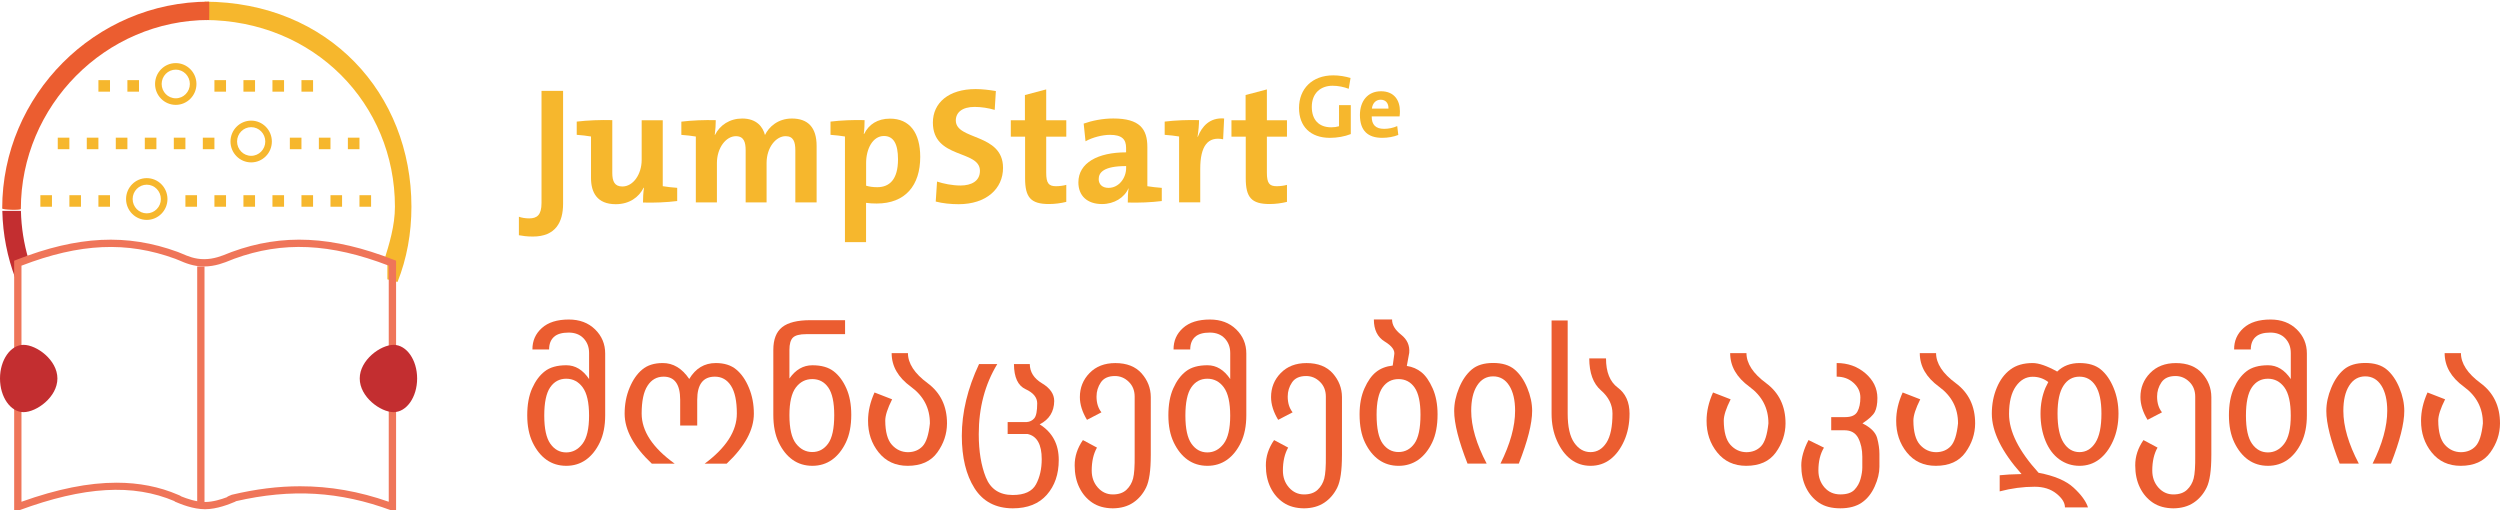 <?xml version="1.0" encoding="utf-8"?>
<!-- Generator: Adobe Illustrator 16.0.0, SVG Export Plug-In . SVG Version: 6.00 Build 0)  -->
<!DOCTYPE svg PUBLIC "-//W3C//DTD SVG 1.1//EN" "http://www.w3.org/Graphics/SVG/1.1/DTD/svg11.dtd">
<svg version="1.1" id="Layer_1" xmlns="http://www.w3.org/2000/svg" xmlns:xlink="http://www.w3.org/1999/xlink" x="0px" y="0px"
	 width="171.403px" height="35px" viewBox="0 0 171.403 35" enable-background="new 0 0 171.403 35" xml:space="preserve">
<g>
	<g>
		<g>
			<g>
				<path fill="#F6B72D" d="M36.535,16.218c-0.413,0-0.698-0.043-0.959-0.09v-1.269c0.183,0.069,0.433,0.114,0.707,0.114
					c0.535,0,0.844-0.229,0.844-1.053V6.231h1.479v7.744C38.605,15.233,38.092,16.218,36.535,16.218z"/>
				<path fill="#F6B72D" d="M44.085,13.886c0-0.261,0.013-0.688,0.067-1.006l-0.022-0.012C43.799,13.535,43.139,14,42.216,14
					c-1.286,0-1.696-0.814-1.696-1.801V9.358c-0.272-0.046-0.649-0.092-0.979-0.115V8.337c0.752-0.09,1.651-0.123,2.438-0.101v3.612
					c0,0.588,0.158,0.938,0.694,0.938c0.74,0,1.321-0.838,1.321-1.823V8.247h1.445v4.518c0.274,0.045,0.66,0.092,0.99,0.113v0.905
					C45.714,13.875,44.837,13.909,44.085,13.886z"/>
				<path fill="#F6B72D" d="M54.529,13.875v-3.566c0-0.6-0.137-0.973-0.67-0.973c-0.639,0-1.301,0.748-1.301,1.844v2.695h-1.435
					v-3.565c0-0.555-0.114-0.973-0.672-0.973c-0.671,0-1.298,0.792-1.298,1.845v2.694h-1.446V9.361
					c-0.274-0.046-0.66-0.092-0.993-0.114V8.34c0.719-0.09,1.607-0.122,2.36-0.101c0,0.271-0.024,0.691-0.069,1.018h0.012
					c0.342-0.689,1.024-1.131,1.869-1.131c1.002,0,1.424,0.589,1.561,1.131c0.262-0.553,0.888-1.131,1.845-1.131
					c1.093,0,1.696,0.6,1.696,1.88v3.871h-1.457l0,0h-0.002V13.875z"/>
				<path fill="#F6B72D" d="M56.941,9.244V8.337c0.719-0.089,1.586-0.122,2.336-0.101c0,0.281-0.012,0.657-0.055,0.951h0.022
					c0.319-0.657,0.922-1.053,1.776-1.053c1.343,0,2.072,0.962,2.072,2.626c0,1.957-1.023,3.194-2.984,3.194
					c-0.273,0-0.49-0.013-0.73-0.047v2.695h-1.447V9.358C57.662,9.313,57.273,9.267,56.941,9.244z M60.602,9.324
					c-0.764,0-1.22,0.883-1.22,1.845v1.563c0.228,0.067,0.468,0.102,0.763,0.102c0.834,0,1.424-0.521,1.424-1.913
					C61.568,9.867,61.264,9.324,60.602,9.324z"/>
				<path fill="#F6B72D" d="M65.727,14c-0.549,0-1.096-0.057-1.572-0.181l0.09-1.371c0.434,0.146,1.049,0.271,1.607,0.271
					c0.752,0,1.334-0.305,1.334-1.006c0-1.46-3.226-0.793-3.226-3.307c0-1.359,1.083-2.299,2.929-2.299
					c0.432,0,0.932,0.057,1.389,0.135l-0.079,1.292c-0.433-0.125-0.909-0.204-1.38-0.204c-0.854,0-1.287,0.385-1.287,0.929
					c0,1.371,3.238,0.86,3.238,3.25C68.77,12.946,67.615,14,65.727,14z"/>
				<path fill="#F6B72D" d="M71.922,13.989c-1.254,0-1.641-0.454-1.641-1.768V9.368h-0.979V8.247h0.968V6.515l1.459-0.385v2.117
					h1.377v1.121h-1.377v2.469c0,0.727,0.172,0.93,0.672,0.93c0.238,0,0.5-0.035,0.705-0.092v1.166
					C72.741,13.931,72.323,13.989,71.922,13.989z"/>
				<path fill="#F6B72D" d="M77.322,13.886c0-0.326,0.01-0.666,0.055-0.961l-0.011-0.012c-0.273,0.633-0.97,1.077-1.812,1.077
					c-1.025,0-1.619-0.578-1.619-1.483c0-1.35,1.346-2.062,3.271-2.062v-0.306c0-0.589-0.285-0.894-1.105-0.894
					c-0.513,0-1.196,0.17-1.676,0.441l-0.127-1.211c0.57-0.204,1.299-0.352,2.029-0.352c1.824,0,2.337,0.725,2.337,1.959v2.685
					c0.271,0.045,0.659,0.09,0.989,0.113v0.904C78.938,13.875,78.062,13.909,77.322,13.886z M77.209,11.386
					c-1.538,0-1.881,0.439-1.881,0.894c0,0.36,0.249,0.601,0.672,0.601c0.718,0,1.209-0.68,1.209-1.359V11.386z"/>
				<path fill="#F6B72D" d="M82.104,9.38h0.021c0.276-0.714,0.821-1.334,1.803-1.257l-0.069,1.426
					c-1.049-0.215-1.569,0.464-1.569,2.027v2.298H80.84V9.358c-0.273-0.046-0.658-0.092-0.988-0.114V8.337
					c0.715-0.09,1.596-0.122,2.356-0.101C82.206,8.531,82.172,8.984,82.104,9.38z"/>
				<path fill="#F6B72D" d="M87.051,13.989c-1.252,0-1.641-0.454-1.641-1.768V9.368h-0.98V8.247H85.4V6.515l1.459-0.385v2.117h1.377
					v1.121h-1.377v2.469c0,0.727,0.171,0.93,0.673,0.93c0.237,0,0.5-0.035,0.704-0.092v1.166
					C87.871,13.931,87.45,13.989,87.051,13.989z"/>
			</g>
		</g>
		<path fill="#F6B72D" d="M92.47,6.088c-0.337-0.128-0.721-0.209-1.11-0.209c-0.827,0-1.422,0.519-1.422,1.449
			c0,0.882,0.483,1.401,1.334,1.401c0.198,0,0.371-0.025,0.533-0.074V7.206h0.807v1.986c-0.416,0.166-0.93,0.259-1.432,0.259
			c-1.328,0-2.117-0.777-2.117-2.047c0-1.309,0.894-2.238,2.347-2.238c0.415,0,0.821,0.073,1.185,0.179L92.47,6.088z"/>
		<path fill="#F6B72D" d="M95.957,7.982h-1.911c-0.006,0.574,0.276,0.852,0.851,0.852c0.305,0,0.634-0.068,0.898-0.19l0.074,0.608
			c-0.328,0.131-0.721,0.198-1.104,0.198c-0.98,0-1.527-0.487-1.527-1.566c0-0.938,0.521-1.627,1.445-1.627
			c0.897,0,1.297,0.61,1.297,1.368C95.98,7.729,95.975,7.854,95.957,7.982z M94.66,6.836c-0.329,0-0.559,0.241-0.602,0.611h1.137
			C95.206,7.064,94.996,6.836,94.66,6.836z"/>
	</g>
	<g>
		<g>
			<path fill="none" d="M12.047,34.193c0.01,0.005,0.03,0.012,0.043,0.019C12.369,34.323,12.047,34.193,12.047,34.193z"/>
			<path fill="none" d="M16.079,34.196c0.001,0,0.006-0.003,0.007-0.005C16.086,34.193,15.504,34.423,16.079,34.196z"/>
			<path fill="#F6B72D" d="M14.021,1.371L14.021,1.371c7.521,0.015,13.056,5.75,13.056,12.8c0,1.309-0.389,2.565-0.76,3.754
				c0.142,0.053,0.241,0.104,0.241,0.162c0,0.354,0,0.711,0,1.065l0.696,0.181c0.639-1.6,0.954-3.341,0.954-5.162
				c0-7.739-5.662-14.038-14.186-14.057L14.021,1.371L14.021,1.371L14.021,1.371z"/>
			<path fill="#EB5D30" d="M1.43,14.327C1.43,7.27,7.212,1.37,14.332,1.37c0.006,0,0.01-1.256,0-1.256
				c-7.819,0-14.181,6.427-14.181,14.177C0.151,14.388,1.43,14.425,1.43,14.327z"/>
			<path fill="#EB5D30" d="M14.349,1.371c0.003,0,0.007,0,0.01,0V0.114c-0.002,0-0.006,0-0.01,0V1.371z"/>
			<path fill="#C32E30" d="M1.947,17.749c-0.308-1.048-0.487-2.15-0.512-3.29H0.159c0.034,1.62,0.348,3.173,0.891,4.616
				c0-0.33,0-0.661,0-0.991C1.35,17.964,1.649,17.854,1.947,17.749z"/>
			<rect x="26.712" y="18.599" fill="none" width="0.001" height="0.803"/>
		</g>
		<g>
			<path fill="#EF7559" d="M0.971,35.114v-17.24l0.159-0.062c4.207-1.647,7.579-1.81,11.055-0.54c0.089,0.031,0.188,0.074,0.3,0.122
				c0.387,0.167,0.871,0.375,1.511,0.375c0.665,0,1.225-0.229,1.634-0.395c0.098-0.041,0.187-0.075,0.264-0.103
				c3.475-1.271,6.899-1.105,11.103,0.54l0.159,0.062v17.24l-0.337-0.125c-3.523-1.299-6.831-1.504-10.669-0.62l0.006,0.017
				l-0.092,0.037c-0.322,0.133-1.179,0.491-2.006,0.491c-0.825,0-1.671-0.354-1.99-0.489l-0.095-0.039l0.007-0.019
				c-2.848-1.217-6.213-1.022-10.67,0.622L0.971,35.114z M12.434,34.036c0.364,0.146,1.014,0.381,1.622,0.381
				c0.54,0,1.113-0.183,1.494-0.326c0.064-0.062,0.181-0.105,0.343-0.17c1.664-0.395,3.185-0.582,4.682-0.582
				c2.049,0,4.041,0.348,6.078,1.062V18.214c-4.015-1.541-7.271-1.687-10.589-0.476c-0.073,0.026-0.154,0.06-0.245,0.097
				c-0.423,0.172-1.061,0.434-1.825,0.434c-0.744,0-1.302-0.242-1.71-0.418c-0.102-0.043-0.191-0.082-0.273-0.11
				c-3.317-1.211-6.524-1.069-10.539,0.474v16.186c2.461-0.879,4.598-1.307,6.52-1.307c1.528,0,2.947,0.278,4.221,0.83
				C12.296,33.957,12.376,33.988,12.434,34.036z"/>
		</g>
		<rect x="13.52" y="18.269" fill="#EF7559" width="0.501" height="16.518"/>
		<path fill="#C32E30" d="M28.599,25.949c0,1.274-0.722,2.308-1.614,2.308c-0.89,0-2.322-1.033-2.322-2.308
			c0-1.272,1.432-2.306,2.322-2.306C27.876,23.644,28.599,24.677,28.599,25.949z"/>
		<path fill="#C32E30" d="M3.936,25.949c0,1.274-1.43,2.308-2.322,2.308C0.723,28.257,0,27.224,0,25.949
			c0-1.272,0.723-2.306,1.614-2.306C2.506,23.644,3.936,24.677,3.936,25.949z"/>
		<path fill="#F6B72D" d="M21.464,6.283h-0.796V5.494h0.796V6.283z M19.475,6.283h-0.796V5.494h0.796V6.283z M17.486,6.283H16.69
			V5.494h0.796V6.283z M15.497,6.283h-0.796V5.494h0.796V6.283z M9.53,6.283H8.734V5.494H9.53V6.283z M7.542,6.283H6.747V5.494
			h0.795V6.283z"/>
		<path fill="#F6B72D" d="M24.646,10.229h-0.795V9.439h0.795V10.229z M22.658,10.229h-0.796V9.439h0.796V10.229z M20.668,10.229
			h-0.796V9.439h0.796V10.229z M14.701,10.229h-0.795V9.439h0.795V10.229z M12.712,10.229h-0.795V9.439h0.795V10.229z
			 M10.723,10.229H9.928V9.439h0.795V10.229L10.723,10.229z M8.735,10.229H7.939V9.439h0.796V10.229z M6.746,10.229H5.95V9.439
			h0.796V10.229z M4.756,10.229H3.96V9.439h0.796V10.229L4.756,10.229z"/>
		<path fill="#F6B72D" d="M25.442,14.173h-0.797v-0.789h0.797V14.173z M23.453,14.173h-0.795v-0.789h0.795V14.173z M21.464,14.173
			h-0.796v-0.789h0.796V14.173z M19.475,14.173h-0.796v-0.789h0.796V14.173z M17.486,14.173H16.69v-0.789h0.796V14.173z
			 M15.497,14.173h-0.796v-0.789h0.796V14.173z M13.508,14.173h-0.796v-0.789h0.796V14.173z M7.542,14.173H6.747v-0.789h0.795
			V14.173z M5.552,14.173H4.757v-0.789h0.795V14.173L5.552,14.173z M3.563,14.173H2.768v-0.789h0.795V14.173z"/>
		<path fill="#F6B72D" d="M12.051,7.19c-0.785,0-1.42-0.643-1.42-1.432c0-0.79,0.636-1.432,1.42-1.432
			c0.781,0,1.418,0.643,1.418,1.432S12.832,7.19,12.051,7.19z M12.051,4.774c-0.535,0-0.968,0.441-0.968,0.983
			s0.433,0.983,0.968,0.983c0.531,0,0.966-0.441,0.966-0.983C13.017,5.216,12.582,4.774,12.051,4.774z"/>
		<path fill="#F6B72D" d="M17.221,11.134c-0.783,0-1.419-0.642-1.419-1.432s0.637-1.431,1.419-1.431
			c0.782,0,1.418,0.642,1.418,1.431C18.64,10.492,18.003,11.134,17.221,11.134z M17.221,8.718c-0.534,0-0.967,0.442-0.967,0.983
			c0,0.542,0.434,0.983,0.967,0.983c0.533,0,0.967-0.441,0.967-0.983C18.188,9.16,17.754,8.718,17.221,8.718z"/>
		<path fill="#F6B72D" d="M10.062,15.077c-0.783,0-1.419-0.642-1.419-1.431c0-0.79,0.636-1.433,1.419-1.433s1.42,0.643,1.42,1.433
			C11.481,14.436,10.843,15.077,10.062,15.077z M10.062,12.662c-0.533,0-0.968,0.441-0.968,0.983c0,0.543,0.435,0.982,0.968,0.982
			s0.968-0.439,0.968-0.982C11.028,13.104,10.594,12.662,10.062,12.662z"/>
	</g>
</g>
<g>
	<g>
		<path fill="#EB5D30" d="M41.492,24.238v4.232c0,0.732-0.124,1.355-0.371,1.869c-0.248,0.516-0.565,0.91-0.952,1.186
			c-0.388,0.273-0.835,0.412-1.343,0.412c-0.517,0-0.968-0.139-1.355-0.412c-0.387-0.275-0.704-0.67-0.952-1.186
			c-0.247-0.514-0.371-1.137-0.371-1.869c0-0.727,0.112-1.344,0.337-1.846c0.224-0.504,0.514-0.895,0.869-1.168
			c0.355-0.275,0.847-0.414,1.473-0.414c0.618,0,1.139,0.316,1.562,0.947v-1.785c0-0.406-0.126-0.74-0.378-1.006
			c-0.252-0.264-0.594-0.396-1.025-0.396c-0.457,0-0.794,0.1-1.012,0.301s-0.327,0.486-0.327,0.855h-1.143
			c-0.004-0.59,0.211-1.078,0.645-1.467c0.434-0.391,1.05-0.584,1.851-0.584c0.736,0,1.336,0.225,1.799,0.676
			C41.261,23.035,41.492,23.586,41.492,24.238z M38.82,31.018c0.443,0,0.816-0.197,1.117-0.592c0.3-0.393,0.45-1.037,0.45-1.93
			c0-0.896-0.146-1.543-0.438-1.939c-0.291-0.395-0.668-0.592-1.129-0.592c-0.462,0-0.828,0.197-1.099,0.592
			c-0.271,0.396-0.406,1.043-0.406,1.939c0,0.893,0.14,1.537,0.419,1.93C38.014,30.82,38.375,31.018,38.82,31.018z"/>
		<path fill="#EB5D30" d="M46.634,27.412c0-1.059-0.379-1.588-1.136-1.588c-0.466,0-0.833,0.207-1.102,0.623
			c-0.269,0.414-0.403,1.051-0.403,1.91c0,1.201,0.755,2.346,2.267,3.434h-1.568c-1.244-1.172-1.866-2.314-1.866-3.428
			c0-0.643,0.112-1.234,0.337-1.773c0.224-0.541,0.514-0.959,0.869-1.254c0.355-0.297,0.823-0.445,1.402-0.445
			c0.716-0.004,1.323,0.359,1.822,1.092c0.432-0.727,1.039-1.092,1.822-1.092c0.579,0,1.047,0.148,1.402,0.445
			c0.355,0.295,0.646,0.713,0.869,1.254c0.225,0.539,0.337,1.131,0.337,1.773c0,1.113-0.622,2.256-1.866,3.428H48.31
			c1.473-1.092,2.209-2.236,2.209-3.434c0-0.859-0.135-1.496-0.403-1.91c-0.269-0.416-0.636-0.623-1.102-0.623
			c-0.808,0-1.212,0.529-1.212,1.588v1.764h-1.168V27.412z"/>
		<path fill="#EB5D30" d="M57.939,21.953v0.957h-2.66c-0.453,0-0.759,0.08-0.917,0.238c-0.159,0.158-0.238,0.439-0.238,0.842v1.961
			c0.423-0.605,0.948-0.908,1.574-0.908c0.618,0,1.104,0.139,1.46,0.414c0.355,0.273,0.646,0.664,0.869,1.168
			c0.225,0.502,0.337,1.107,0.337,1.814c0,0.754-0.124,1.387-0.371,1.9c-0.248,0.516-0.565,0.91-0.952,1.186
			c-0.388,0.273-0.835,0.412-1.343,0.412c-0.517,0-0.968-0.139-1.355-0.412c-0.387-0.275-0.704-0.67-0.952-1.186
			c-0.247-0.514-0.371-1.146-0.371-1.9V23.99c0-0.721,0.202-1.24,0.606-1.559c0.404-0.32,1.048-0.479,1.933-0.479H57.939z
			 M55.691,30.992c0.445,0,0.807-0.193,1.086-0.578s0.419-1.035,0.419-1.949c0-0.875-0.136-1.508-0.406-1.895
			s-0.637-0.58-1.099-0.58c-0.461,0-0.838,0.193-1.129,0.58c-0.293,0.387-0.438,1.02-0.438,1.895c0,0.914,0.15,1.564,0.45,1.949
			C54.875,30.799,55.248,30.992,55.691,30.992z"/>
		<path fill="#EB5D30" d="M64.928,29.029c-0.004,0.721-0.227,1.385-0.666,1.994c-0.44,0.609-1.117,0.914-2.031,0.914
			c-0.834,0-1.496-0.307-1.987-0.918s-0.734-1.338-0.729-2.18c0-0.631,0.147-1.273,0.443-1.93l1.207,0.469
			c-0.313,0.623-0.471,1.109-0.471,1.461c0.005,0.773,0.157,1.328,0.457,1.66c0.301,0.332,0.667,0.5,1.099,0.504
			c0.415-0.004,0.749-0.141,1.003-0.41c0.254-0.268,0.421-0.789,0.502-1.564c0.004-1.041-0.432-1.881-1.309-2.52
			c-0.875-0.639-1.313-1.404-1.313-2.297h1.117c0.004,0.711,0.452,1.395,1.343,2.053S64.928,27.846,64.928,29.029z"/>
		<path fill="#EB5D30" d="M72.278,27.494c-0.009,0.732-0.341,1.266-0.996,1.6c0.875,0.549,1.312,1.367,1.307,2.449
			c0,0.965-0.271,1.758-0.815,2.377c-0.544,0.621-1.323,0.932-2.339,0.932c-1.168-0.006-2.042-0.465-2.621-1.379
			c-0.58-0.914-0.87-2.111-0.87-3.592c0-1.604,0.394-3.244,1.181-4.92h1.25c-0.846,1.393-1.27,2.994-1.27,4.805
			c0,1.168,0.162,2.156,0.486,2.961c0.323,0.807,0.938,1.211,1.844,1.211c0.8,0,1.331-0.244,1.594-0.73
			c0.262-0.486,0.393-1.062,0.393-1.727c0-1.012-0.325-1.588-0.977-1.727h-1.359v-0.818h1.309c0.207-0.014,0.378-0.098,0.514-0.254
			c0.136-0.158,0.203-0.5,0.203-1.029c0-0.402-0.265-0.725-0.793-0.969c-0.529-0.242-0.796-0.816-0.801-1.723h1.086
			c0.004,0.547,0.284,0.986,0.841,1.32S72.278,27.02,72.278,27.494z"/>
		<path fill="#EB5D30" d="M78.898,31.227c0,1.027-0.106,1.762-0.32,2.199s-0.51,0.783-0.889,1.037s-0.843,0.383-1.393,0.389
			c-0.559-0.006-1.027-0.135-1.406-0.389s-0.675-0.6-0.889-1.037s-0.32-0.943-0.32-1.514c-0.005-0.609,0.184-1.189,0.564-1.74
			l0.965,0.516c-0.241,0.422-0.361,0.947-0.361,1.574c0,0.461,0.139,0.848,0.418,1.164c0.279,0.314,0.623,0.473,1.029,0.473
			c0.397,0,0.708-0.105,0.933-0.316c0.225-0.213,0.377-0.473,0.457-0.779s0.116-0.832,0.108-1.576v-4.031
			c0-0.418-0.136-0.76-0.406-1.021c-0.271-0.264-0.587-0.395-0.946-0.395c-0.448,0-0.771,0.146-0.968,0.439
			c-0.197,0.291-0.295,0.615-0.295,0.971c0,0.436,0.111,0.795,0.336,1.078l-0.99,0.516c-0.326-0.539-0.488-1.059-0.488-1.562
			c0-0.643,0.221-1.191,0.663-1.646s1.031-0.684,1.768-0.684c0.783,0,1.383,0.236,1.8,0.705c0.417,0.471,0.627,1.012,0.631,1.625
			V31.227z"/>
		<path fill="#EB5D30" d="M85.449,24.238v4.232c0,0.732-0.124,1.355-0.371,1.869c-0.248,0.516-0.565,0.91-0.952,1.186
			c-0.388,0.273-0.835,0.412-1.343,0.412c-0.517,0-0.968-0.139-1.355-0.412c-0.387-0.275-0.704-0.67-0.952-1.186
			c-0.247-0.514-0.371-1.137-0.371-1.869c0-0.727,0.112-1.344,0.337-1.846c0.224-0.504,0.514-0.895,0.869-1.168
			c0.355-0.275,0.847-0.414,1.473-0.414c0.618,0,1.139,0.316,1.562,0.947v-1.785c0-0.406-0.126-0.74-0.378-1.006
			c-0.252-0.264-0.594-0.396-1.025-0.396c-0.457,0-0.794,0.1-1.012,0.301s-0.327,0.486-0.327,0.855H80.46
			c-0.004-0.59,0.211-1.078,0.645-1.467c0.434-0.391,1.05-0.584,1.851-0.584c0.736,0,1.336,0.225,1.799,0.676
			C85.218,23.035,85.449,23.586,85.449,24.238z M82.777,31.018c0.443,0,0.816-0.197,1.117-0.592c0.3-0.393,0.45-1.037,0.45-1.93
			c0-0.896-0.146-1.543-0.438-1.939c-0.291-0.395-0.668-0.592-1.129-0.592c-0.462,0-0.828,0.197-1.099,0.592
			c-0.271,0.396-0.406,1.043-0.406,1.939c0,0.893,0.14,1.537,0.419,1.93C81.971,30.82,82.332,31.018,82.777,31.018z"/>
		<path fill="#EB5D30" d="M92.006,31.227c0,1.027-0.106,1.762-0.32,2.199s-0.51,0.783-0.889,1.037s-0.843,0.383-1.393,0.389
			c-0.559-0.006-1.027-0.135-1.406-0.389s-0.675-0.6-0.889-1.037s-0.32-0.943-0.32-1.514c-0.005-0.609,0.184-1.189,0.564-1.74
			l0.965,0.516c-0.241,0.422-0.361,0.947-0.361,1.574c0,0.461,0.139,0.848,0.418,1.164c0.279,0.314,0.623,0.473,1.029,0.473
			c0.397,0,0.708-0.105,0.933-0.316c0.225-0.213,0.377-0.473,0.457-0.779s0.116-0.832,0.108-1.576v-4.031
			c0-0.418-0.136-0.76-0.406-1.021c-0.271-0.264-0.587-0.395-0.946-0.395c-0.448,0-0.771,0.146-0.968,0.439
			c-0.197,0.291-0.295,0.615-0.295,0.971c0,0.436,0.111,0.795,0.336,1.078l-0.99,0.516c-0.326-0.539-0.488-1.059-0.488-1.562
			c0-0.643,0.221-1.191,0.663-1.646s1.031-0.684,1.768-0.684c0.783,0,1.383,0.236,1.8,0.705c0.417,0.471,0.627,1.012,0.631,1.625
			V31.227z"/>
		<path fill="#EB5D30" d="M95.892,31.938c-0.517,0-0.968-0.139-1.355-0.412c-0.387-0.275-0.704-0.67-0.952-1.186
			c-0.247-0.514-0.371-1.158-0.371-1.932c0-0.686,0.112-1.281,0.337-1.783c0.224-0.504,0.489-0.879,0.796-1.121
			c0.307-0.244,0.687-0.391,1.14-0.441l0.102-0.736c0.063-0.305-0.153-0.607-0.65-0.91s-0.746-0.809-0.746-1.514h1.25
			c-0.008,0.363,0.197,0.711,0.616,1.041s0.605,0.746,0.559,1.25l-0.165,0.895c0.385,0.059,0.721,0.205,1.006,0.436
			c0.286,0.23,0.541,0.598,0.766,1.102c0.224,0.502,0.336,1.098,0.336,1.783c0,0.773-0.124,1.418-0.371,1.932
			c-0.248,0.516-0.565,0.91-0.952,1.186C96.847,31.799,96.399,31.938,95.892,31.938z M95.886,30.992
			c0.443,0,0.806-0.193,1.085-0.578s0.419-1.045,0.419-1.98c0-0.859-0.136-1.482-0.406-1.867s-0.637-0.576-1.098-0.576
			c-0.462,0-0.828,0.191-1.099,0.576s-0.406,1.008-0.406,1.867c0,0.936,0.14,1.596,0.419,1.98S95.44,30.992,95.886,30.992z"/>
		<path fill="#EB5D30" d="M102.874,31.785c0.669-1.342,1.003-2.549,1.003-3.619c0-0.732-0.135-1.309-0.403-1.729
			c-0.269-0.422-0.636-0.633-1.101-0.633c-0.466,0-0.833,0.211-1.102,0.633c-0.269,0.42-0.403,0.996-0.403,1.729
			c0,1.07,0.354,2.277,1.06,3.619h-1.313c-0.609-1.549-0.914-2.754-0.914-3.611c0-0.518,0.112-1.045,0.337-1.584
			c0.224-0.541,0.514-0.959,0.869-1.258s0.844-0.447,1.467-0.447c0.621,0,1.11,0.148,1.466,0.447s0.646,0.717,0.87,1.258
			c0.224,0.539,0.336,1.066,0.336,1.584c0,0.857-0.305,2.062-0.914,3.611H102.874z"/>
		<path fill="#EB5D30" d="M110.11,24.574c0,0.936,0.269,1.602,0.807,2.002c0.537,0.4,0.806,0.996,0.806,1.787
			c0,0.689-0.124,1.311-0.371,1.863c-0.248,0.553-0.565,0.975-0.952,1.27c-0.388,0.293-0.837,0.441-1.35,0.441
			c-0.512,0-0.961-0.148-1.349-0.441c-0.387-0.295-0.704-0.717-0.952-1.27c-0.247-0.553-0.371-1.174-0.371-1.863v-6.393h1.104v6.387
			c0,0.9,0.149,1.566,0.447,1.996c0.299,0.43,0.672,0.645,1.12,0.645c0.449,0,0.812-0.215,1.089-0.645s0.416-1.096,0.416-1.996
			c0-0.605-0.265-1.139-0.794-1.598c-0.528-0.459-0.795-1.188-0.799-2.186H110.11z"/>
		<path fill="#EB5D30" d="M122.418,29.029c-0.004,0.721-0.227,1.385-0.666,1.994c-0.44,0.609-1.117,0.914-2.031,0.914
			c-0.834,0-1.496-0.307-1.987-0.918s-0.734-1.338-0.729-2.18c0-0.631,0.147-1.273,0.443-1.93l1.207,0.469
			c-0.313,0.623-0.471,1.109-0.471,1.461c0.005,0.773,0.157,1.328,0.457,1.66c0.301,0.332,0.667,0.5,1.099,0.504
			c0.415-0.004,0.749-0.141,1.003-0.41c0.254-0.268,0.421-0.789,0.502-1.564c0.004-1.041-0.432-1.881-1.309-2.52
			c-0.875-0.639-1.313-1.404-1.313-2.297h1.117c0.004,0.711,0.452,1.395,1.343,2.053S122.418,27.846,122.418,29.029z"/>
		<path fill="#EB5D30" d="M127.682,31.314c0-0.49-0.093-0.916-0.276-1.275c-0.185-0.359-0.501-0.539-0.949-0.539h-0.907v-0.902
			h0.958c0.423,0,0.702-0.125,0.838-0.377s0.203-0.574,0.203-0.969c0-0.385-0.155-0.719-0.467-1.002
			c-0.311-0.283-0.697-0.426-1.158-0.426v-0.934c0.766,0,1.422,0.234,1.968,0.701c0.546,0.469,0.821,1.033,0.825,1.693
			c0,0.414-0.06,0.734-0.178,0.961s-0.399,0.488-0.845,0.783c0.563,0.279,0.897,0.613,1.004,1c0.105,0.387,0.158,0.752,0.158,1.096
			V32c0,0.424-0.109,0.877-0.327,1.359s-0.515,0.852-0.892,1.107s-0.863,0.385-1.46,0.385c-0.601,0-1.091-0.129-1.47-0.385
			s-0.675-0.604-0.889-1.041s-0.32-0.943-0.32-1.514c0-0.521,0.165-1.102,0.495-1.74l1.06,0.521
			c-0.254,0.418-0.381,0.941-0.381,1.568c0,0.451,0.139,0.838,0.416,1.158c0.277,0.318,0.641,0.479,1.089,0.479
			c0.44,0,0.762-0.105,0.965-0.316c0.203-0.213,0.344-0.463,0.422-0.754c0.078-0.289,0.118-0.547,0.118-0.77V31.314z"/>
		<path fill="#EB5D30" d="M135.418,29.029c-0.004,0.721-0.227,1.385-0.666,1.994c-0.44,0.609-1.117,0.914-2.031,0.914
			c-0.834,0-1.496-0.307-1.987-0.918s-0.734-1.338-0.729-2.18c0-0.631,0.147-1.273,0.443-1.93l1.207,0.469
			c-0.313,0.623-0.471,1.109-0.471,1.461c0.005,0.773,0.157,1.328,0.457,1.66c0.301,0.332,0.667,0.5,1.099,0.504
			c0.415-0.004,0.749-0.141,1.003-0.41c0.254-0.268,0.421-0.789,0.502-1.564c0.004-1.041-0.432-1.881-1.309-2.52
			c-0.875-0.639-1.313-1.404-1.313-2.297h1.117c0.004,0.711,0.452,1.395,1.343,2.053S135.418,27.846,135.418,29.029z"/>
		<path fill="#EB5D30" d="M137.102,32.584c0.363-0.041,0.863-0.068,1.498-0.082c-1.359-1.527-2.038-2.906-2.038-4.139
			c0-0.643,0.112-1.234,0.337-1.773c0.224-0.541,0.535-0.959,0.933-1.254c0.397-0.297,0.907-0.445,1.53-0.445
			c0.423,0,0.983,0.195,1.682,0.584c0.397-0.389,0.908-0.584,1.529-0.584c0.623,0,1.111,0.148,1.467,0.445
			c0.355,0.295,0.646,0.713,0.869,1.254c0.225,0.539,0.337,1.131,0.337,1.773c0,0.689-0.124,1.311-0.371,1.863
			c-0.248,0.553-0.565,0.975-0.952,1.27c-0.388,0.293-0.837,0.441-1.35,0.441c-0.512,0-0.972-0.148-1.38-0.441
			c-0.408-0.295-0.726-0.717-0.952-1.27s-0.34-1.174-0.34-1.863c0-0.643,0.112-1.234,0.336-1.771l0.197-0.398
			c-0.317-0.242-0.673-0.363-1.066-0.363c-0.466,0-0.853,0.221-1.162,0.664c-0.309,0.441-0.463,1.07-0.463,1.883
			c-0.004,1.201,0.671,2.547,2.025,4.037c1.083,0.203,1.884,0.543,2.402,1.021s0.848,0.928,0.986,1.352h-1.58
			c0-0.316-0.194-0.633-0.584-0.945c-0.39-0.314-0.889-0.471-1.498-0.471c-0.787,0-1.585,0.105-2.393,0.318V32.584z M142.572,30.998
			c0.449,0,0.812-0.215,1.089-0.645s0.416-1.096,0.416-1.996c0-0.859-0.135-1.496-0.403-1.91c-0.269-0.416-0.636-0.623-1.102-0.623
			c-0.465,0-0.832,0.207-1.101,0.623c-0.269,0.414-0.403,1.051-0.403,1.91c0,0.9,0.139,1.566,0.416,1.996
			S142.124,30.998,142.572,30.998z"/>
		<path fill="#EB5D30" d="M151.611,31.227c0,1.027-0.106,1.762-0.32,2.199s-0.51,0.783-0.889,1.037s-0.843,0.383-1.393,0.389
			c-0.559-0.006-1.027-0.135-1.406-0.389s-0.675-0.6-0.889-1.037s-0.32-0.943-0.32-1.514c-0.005-0.609,0.184-1.189,0.564-1.74
			l0.965,0.516c-0.241,0.422-0.361,0.947-0.361,1.574c0,0.461,0.139,0.848,0.418,1.164c0.279,0.314,0.623,0.473,1.029,0.473
			c0.397,0,0.708-0.105,0.933-0.316c0.225-0.213,0.377-0.473,0.457-0.779s0.116-0.832,0.108-1.576v-4.031
			c0-0.418-0.136-0.76-0.406-1.021c-0.271-0.264-0.587-0.395-0.946-0.395c-0.448,0-0.771,0.146-0.968,0.439
			c-0.197,0.291-0.295,0.615-0.295,0.971c0,0.436,0.111,0.795,0.336,1.078l-0.99,0.516c-0.326-0.539-0.488-1.059-0.488-1.562
			c0-0.643,0.221-1.191,0.663-1.646s1.031-0.684,1.768-0.684c0.783,0,1.383,0.236,1.8,0.705c0.417,0.471,0.627,1.012,0.631,1.625
			V31.227z"/>
		<path fill="#EB5D30" d="M158.162,24.238v4.232c0,0.732-0.124,1.355-0.371,1.869c-0.248,0.516-0.565,0.91-0.952,1.186
			c-0.388,0.273-0.835,0.412-1.343,0.412c-0.517,0-0.968-0.139-1.355-0.412c-0.387-0.275-0.704-0.67-0.952-1.186
			c-0.247-0.514-0.371-1.137-0.371-1.869c0-0.727,0.112-1.344,0.337-1.846c0.224-0.504,0.514-0.895,0.869-1.168
			c0.355-0.275,0.847-0.414,1.473-0.414c0.618,0,1.139,0.316,1.562,0.947v-1.785c0-0.406-0.126-0.74-0.378-1.006
			c-0.252-0.264-0.594-0.396-1.025-0.396c-0.457,0-0.794,0.1-1.012,0.301s-0.327,0.486-0.327,0.855h-1.143
			c-0.004-0.59,0.211-1.078,0.645-1.467c0.434-0.391,1.05-0.584,1.851-0.584c0.736,0,1.336,0.225,1.799,0.676
			C157.931,23.035,158.162,23.586,158.162,24.238z M155.49,31.018c0.443,0,0.816-0.197,1.117-0.592c0.3-0.393,0.45-1.037,0.45-1.93
			c0-0.896-0.146-1.543-0.438-1.939c-0.291-0.395-0.668-0.592-1.129-0.592c-0.462,0-0.828,0.197-1.099,0.592
			c-0.271,0.396-0.406,1.043-0.406,1.939c0,0.893,0.14,1.537,0.419,1.93C154.684,30.82,155.045,31.018,155.49,31.018z"/>
		<path fill="#EB5D30" d="M162.669,31.785c0.669-1.342,1.003-2.549,1.003-3.619c0-0.732-0.135-1.309-0.403-1.729
			c-0.269-0.422-0.636-0.633-1.101-0.633c-0.466,0-0.833,0.211-1.102,0.633c-0.269,0.42-0.403,0.996-0.403,1.729
			c0,1.07,0.354,2.277,1.06,3.619h-1.313c-0.609-1.549-0.914-2.754-0.914-3.611c0-0.518,0.112-1.045,0.337-1.584
			c0.224-0.541,0.514-0.959,0.869-1.258s0.844-0.447,1.467-0.447c0.621,0,1.11,0.148,1.466,0.447s0.646,0.717,0.87,1.258
			c0.224,0.539,0.336,1.066,0.336,1.584c0,0.857-0.305,2.062-0.914,3.611H162.669z"/>
		<path fill="#EB5D30" d="M171.403,29.029c-0.004,0.721-0.227,1.385-0.666,1.994c-0.44,0.609-1.117,0.914-2.031,0.914
			c-0.834,0-1.496-0.307-1.987-0.918s-0.734-1.338-0.729-2.18c0-0.631,0.147-1.273,0.443-1.93l1.207,0.469
			c-0.313,0.623-0.471,1.109-0.471,1.461c0.005,0.773,0.157,1.328,0.457,1.66c0.301,0.332,0.667,0.5,1.099,0.504
			c0.415-0.004,0.749-0.141,1.003-0.41c0.254-0.268,0.421-0.789,0.502-1.564c0.004-1.041-0.432-1.881-1.309-2.52
			c-0.875-0.639-1.313-1.404-1.313-2.297h1.117c0.004,0.711,0.452,1.395,1.343,2.053S171.403,27.846,171.403,29.029z"/>
	</g>
</g>
</svg>
